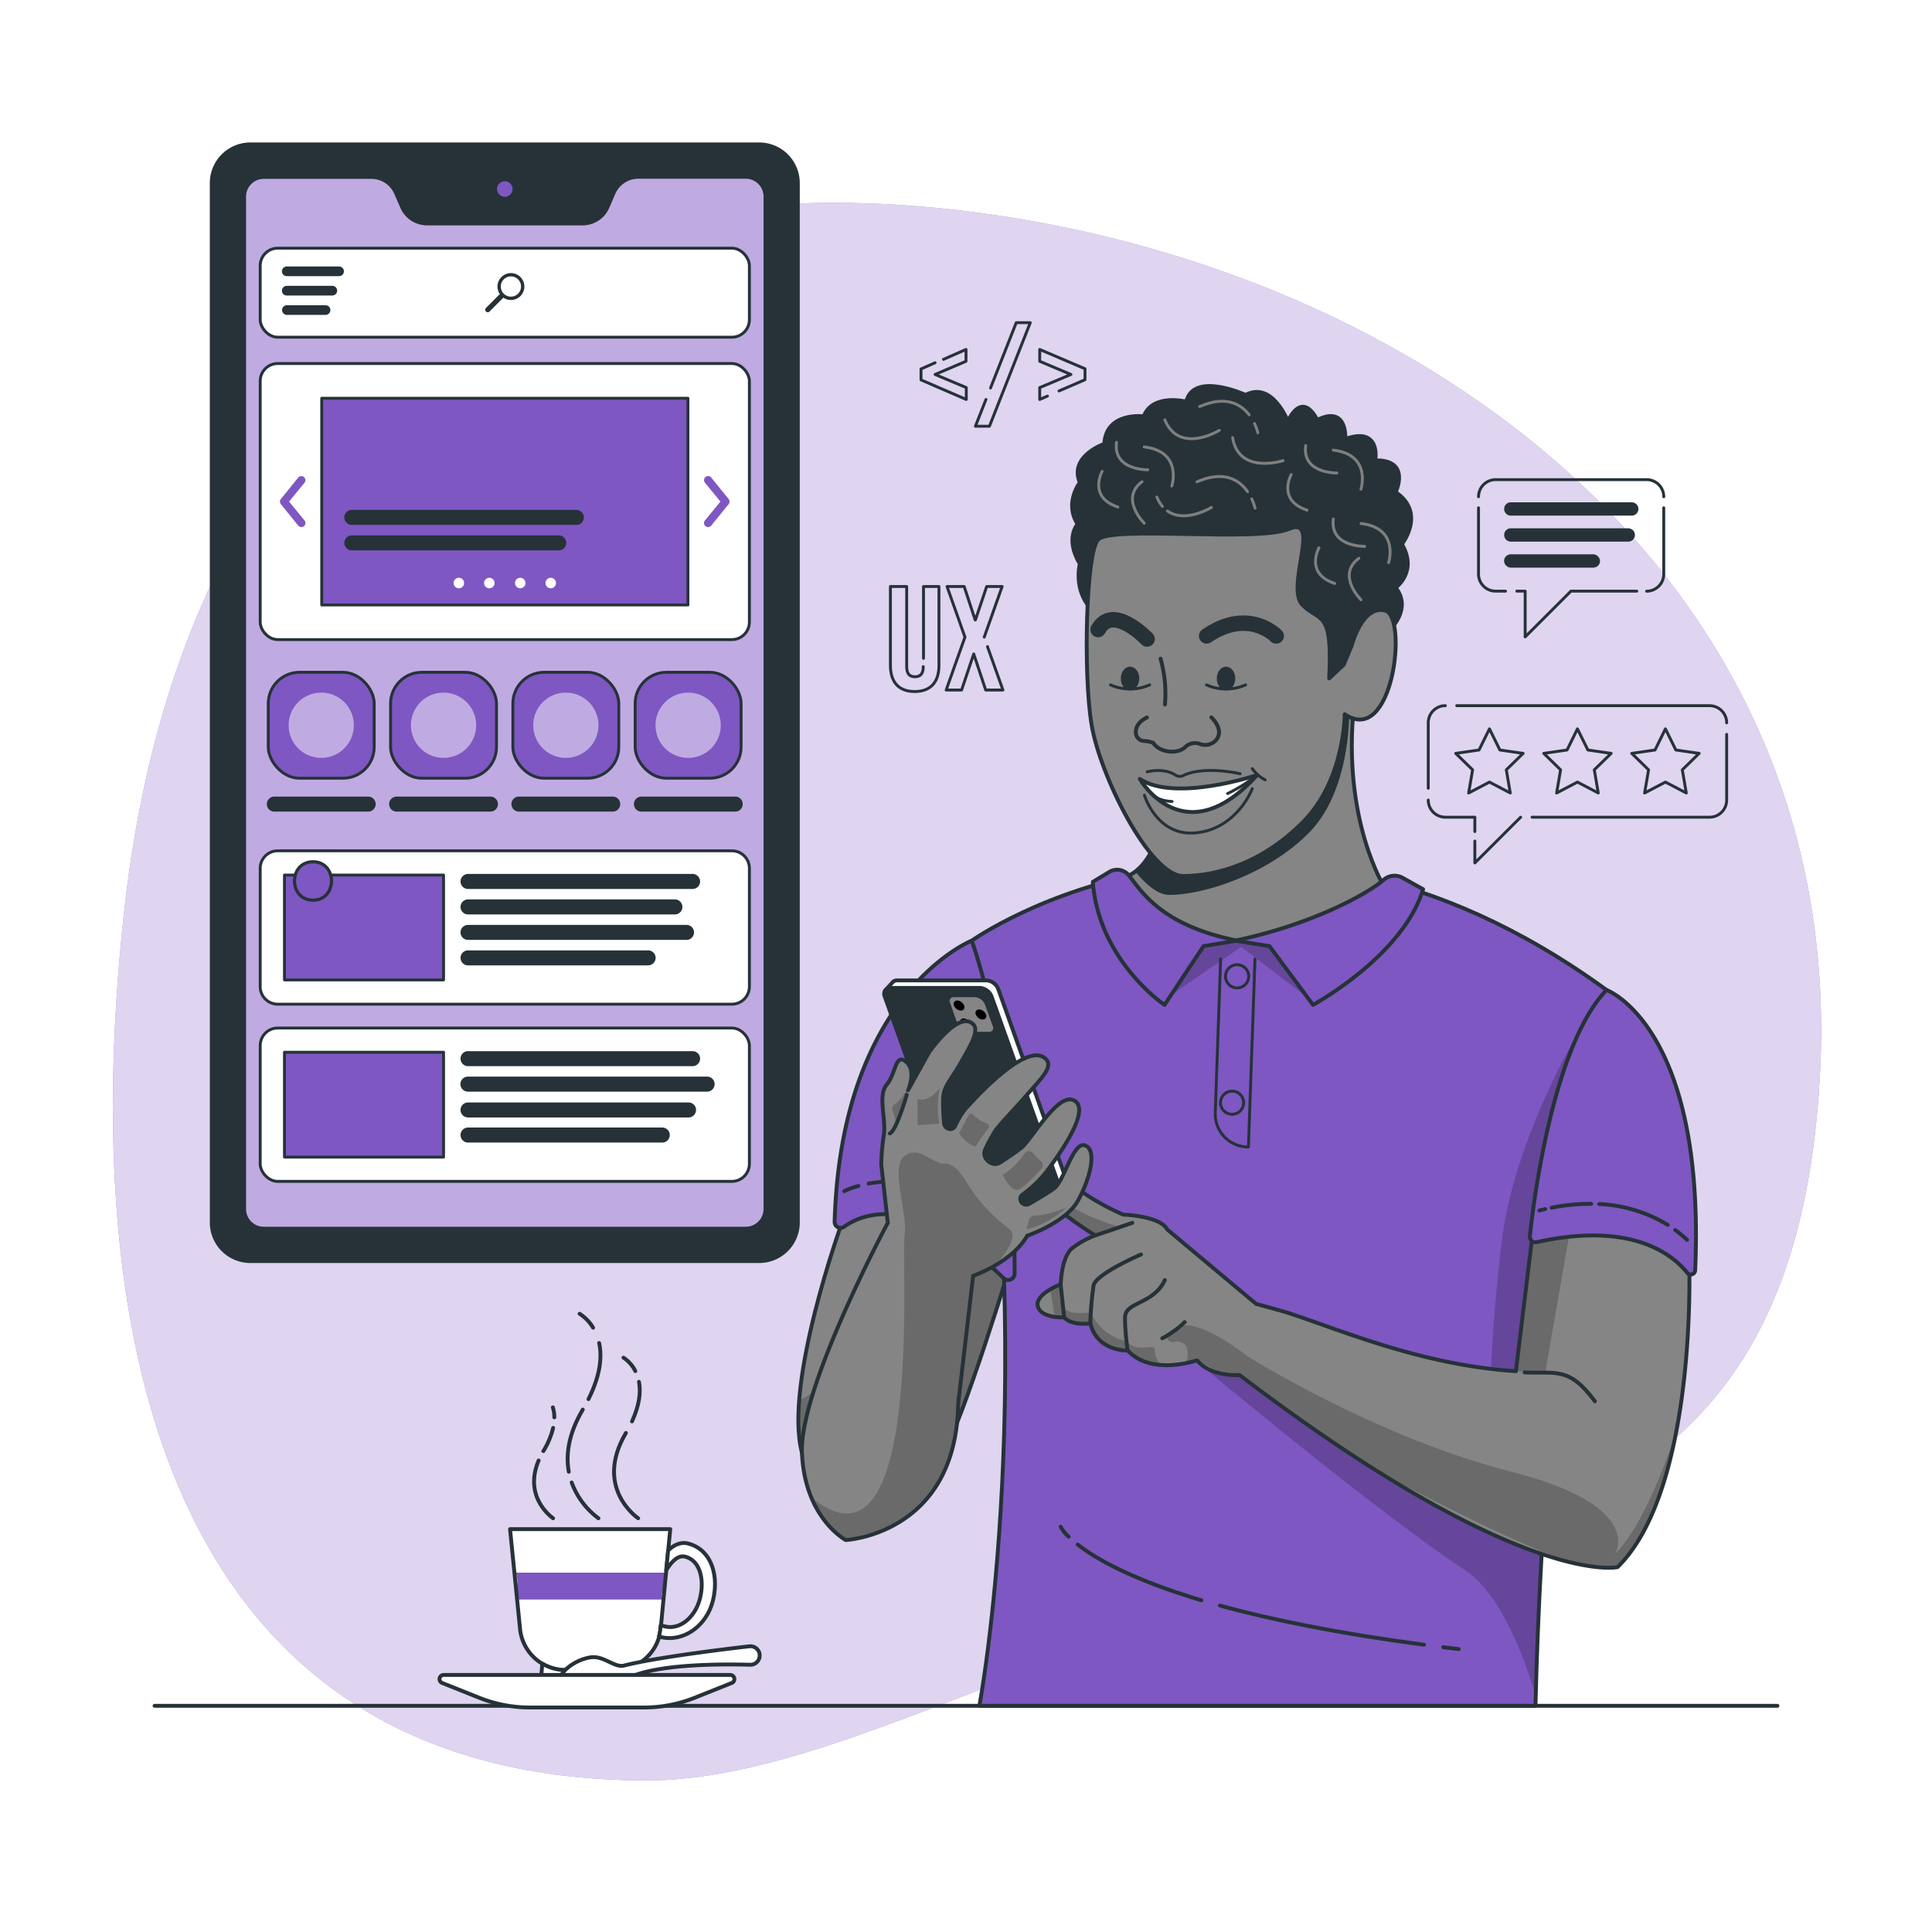 <svg class="animated" id="freepik_stories-mobile-ux" xmlns="http://www.w3.org/2000/svg" xmlns:xlink="http://www.w3.org/1999/xlink" viewBox="0 0 500 500" version="1.1" xmlns:svgjs="http://svgjs.com/svgjs"><style>svg#freepik_stories-mobile-ux:not(.animated) .animable {opacity: 0;}svg#freepik_stories-mobile-ux.animated #freepik--Device--inject-27 {animation: 0.6s 1 forwards cubic-bezier(.36,-0.01,.5,1.38) slideUp;animation-delay: 0s;}svg#freepik_stories-mobile-ux.animated #freepik--Character--inject-27 {animation: 0.5s 1 forwards cubic-bezier(.36,-0.01,.5,1.38) fadeIn;animation-delay: 0s;}svg#freepik_stories-mobile-ux.animated #freepik--Rating--inject-27 {animation: 1.8s 1 forwards cubic-bezier(.36,-0.01,.5,1.38) slideLeft;animation-delay: 0s;}            @keyframes slideUp {                0% {                    opacity: 0;                    transform: translateY(30px);                }                100% {                    opacity: 1;                    transform: inherit;                }            }                    @keyframes fadeIn {                0% {                    opacity: 0;                }                100% {                    opacity: 1;                }            }                    @keyframes slideLeft {                0% {                    opacity: 0;                    transform: translateX(-30px);                }                100% {                    opacity: 1;                    transform: translateX(0);                }            }        </style><g id="freepik--background-simple--inject-27" class="animable" style="transform-origin: 250.267px 256.627px;"><path d="M242.94,53.86C117.63,41.38,45.11,114.74,32,237,19.22,355.63,48.13,460.77,167.44,460.77c37.79,0,82.08-24.44,125-37,92.56-27,172.3-25.3,178.59-146.13C477.87,145.62,361.67,65.68,242.94,53.86ZM81,233c-6.45,0-6.43-10,0-10S87.43,233,81,233Z" style="fill: #7E57C2; transform-origin: 250.267px 256.627px;" id="el1b7bwybymwr" class="animable"></path><g id="el602grtmak9r"><path d="M242.94,53.86C117.63,41.38,45.11,114.74,32,237,19.22,355.63,48.13,460.77,167.44,460.77c37.79,0,82.08-24.44,125-37,92.56-27,172.3-25.3,178.59-146.13C477.87,145.62,361.67,65.68,242.94,53.86ZM81,233c-6.45,0-6.43-10,0-10S87.43,233,81,233Z" style="fill: rgb(255, 255, 255); opacity: 0.75; transform-origin: 250.267px 256.627px;" class="animable" id="elm8r3b3olas"></path></g></g><g id="freepik--Table--inject-27" class="animable" style="transform-origin: 250px 441.46px;"><g id="freepik--freepik--Table--inject-4--inject-27" class="animable" style="transform-origin: 250px 441.46px;"><line x1="40" y1="441.46" x2="460" y2="441.46" style="fill: none; stroke: rgb(38, 50, 56); stroke-linecap: round; stroke-linejoin: round; transform-origin: 250px 441.46px;" id="elp12a0ux7ajo" class="animable"></line></g></g><g id="freepik--Device--inject-27" class="animable" style="transform-origin: 130.64px 181.87px;"><path d="M196.48,37.37H64.8a10,10,0,0,0-10,10v269a10,10,0,0,0,10,10H196.48a10,10,0,0,0,10-10v-269A10,10,0,0,0,196.48,37.37ZM81,233c-6.45,0-6.43-10,0-10S87.43,233,81,233Z" style="fill: rgb(38, 50, 56); stroke: rgb(38, 50, 56); stroke-linecap: round; stroke-linejoin: round; transform-origin: 130.64px 181.87px;" id="elhr36jwjsuju" class="animable"></path><path d="M133.15,48.92a2.51,2.51,0,1,1-2.51-2.51A2.51,2.51,0,0,1,133.15,48.92Z" style="fill: #7E57C2; stroke: rgb(38, 50, 56); stroke-linecap: round; stroke-linejoin: round; transform-origin: 130.64px 48.92px;" id="elip7w4eog18i" class="animable"></path><path d="M158.75,50l-1.55,3.58a7,7,0,0,1-6.45,4.23H110.53a7,7,0,0,1-6.44-4.23L102.53,50a7,7,0,0,0-6.45-4.23H68.27a5.11,5.11,0,0,0-5.11,5.12V312.91A5.11,5.11,0,0,0,68.27,318H193a5.12,5.12,0,0,0,5.12-5.12v-262A5.12,5.12,0,0,0,193,45.74H165.2A7,7,0,0,0,158.75,50Z" style="fill: #7E57C2; transform-origin: 130.64px 181.87px;" id="elfb6h6xovy3" class="animable"></path><g style="clip-path: url(&quot;#freepik--clip-path--inject-27&quot;); transform-origin: 130.64px 181.87px;" id="elrt8iddgwuu" class="animable"><g id="elcd9zh1uz74"><path d="M193,45.74H165.2A7,7,0,0,0,158.75,50l-1.55,3.58a7,7,0,0,1-6.45,4.23H110.53a7,7,0,0,1-6.44-4.23L102.53,50a7,7,0,0,0-6.45-4.23H68.27a5.11,5.11,0,0,0-5.11,5.12V312.91A5.11,5.11,0,0,0,68.27,318H193a5.12,5.12,0,0,0,5.12-5.12v-262A5.12,5.12,0,0,0,193,45.74ZM81,233c-6.45,0-6.43-10,0-10S87.43,233,81,233Z" style="fill: rgb(255, 255, 255); stroke: rgb(38, 50, 56); stroke-linecap: round; stroke-linejoin: round; opacity: 0.5; transform-origin: 130.64px 181.87px;" class="animable" id="elhyp6eca0t0v"></path></g></g><path d="M158.75,50l-1.55,3.58a7,7,0,0,1-6.45,4.23H110.53a7,7,0,0,1-6.44-4.23L102.53,50a7,7,0,0,0-6.45-4.23H68.27a5.11,5.11,0,0,0-5.11,5.12V312.91A5.11,5.11,0,0,0,68.27,318H193a5.12,5.12,0,0,0,5.12-5.12v-262A5.12,5.12,0,0,0,193,45.74H165.2A7,7,0,0,0,158.75,50Z" style="fill: none; stroke: rgb(38, 50, 56); stroke-linecap: round; stroke-linejoin: round; transform-origin: 130.64px 181.87px;" id="elmwpz5nm0i7k" class="animable"></path><rect x="67.34" y="64.23" width="126.6" height="23.04" rx="4.53" style="fill: rgb(255, 255, 255); stroke: rgb(38, 50, 56); stroke-linecap: round; stroke-linejoin: round; stroke-width: 0.75px; transform-origin: 130.64px 75.75px;" id="el98ztaewkfrg" class="animable"></rect><path d="M134.69,76.62a3.48,3.48,0,1,0-5.31-.46.64.64,0,0,0-.22.14l-3.39,3.39a.65.65,0,0,0,0,.93.64.64,0,0,0,.92,0l3.39-3.39a.54.54,0,0,0,.15-.22A3.48,3.48,0,0,0,134.69,76.62ZM130.37,76a2.62,2.62,0,1,1,3.71,0A2.62,2.62,0,0,1,130.37,76Z" style="fill: rgb(38, 50, 56); transform-origin: 130.641px 75.748px;" id="elm5kbbkfacjd" class="animable"></path><path d="M87.75,71.09H74.22a.87.87,0,0,1-.88-.88h0a.87.87,0,0,1,.88-.87H87.75a.88.88,0,0,1,.88.87h0A.88.88,0,0,1,87.75,71.09Z" style="fill: rgb(38, 50, 56); stroke: rgb(38, 50, 56); stroke-linecap: round; stroke-linejoin: round; stroke-width: 0.75px; transform-origin: 80.985px 70.215px;" id="elrfsgpf5owm" class="animable"></path><path d="M86,76.1H74.22a.87.87,0,0,1-.88-.87h0a.87.87,0,0,1,.88-.88H86a.88.88,0,0,1,.88.88h0A.88.88,0,0,1,86,76.1Z" style="fill: rgb(38, 50, 56); stroke: rgb(38, 50, 56); stroke-linecap: round; stroke-linejoin: round; stroke-width: 0.75px; transform-origin: 80.11px 75.225px;" id="elbbtoxudskq4" class="animable"></path><path d="M84.25,81.12h-10a.88.88,0,0,1-.88-.88h0a.87.87,0,0,1,.88-.87h10a.88.88,0,0,1,.88.87h0A.89.89,0,0,1,84.25,81.12Z" style="fill: rgb(38, 50, 56); stroke: rgb(38, 50, 56); stroke-linecap: round; stroke-linejoin: round; stroke-width: 0.75px; transform-origin: 79.25px 80.245px;" id="el8mr5z49mdyk" class="animable"></path><rect x="67.34" y="94.08" width="126.6" height="71.45" rx="4.53" style="fill: rgb(255, 255, 255); stroke: rgb(38, 50, 56); stroke-linecap: round; stroke-linejoin: round; stroke-width: 0.75px; transform-origin: 130.64px 129.805px;" id="elhfjpx6hj5gu" class="animable"></rect><rect x="83.26" y="103.07" width="94.77" height="53.49" style="fill: #7E57C2; stroke: rgb(38, 50, 56); stroke-linecap: round; stroke-linejoin: round; stroke-width: 0.75px; transform-origin: 130.645px 129.815px;" id="el7j7fpxe64ux" class="animable"></rect><path d="M149.16,135.47H91.06a1.57,1.57,0,0,1-1.57-1.56h0a1.57,1.57,0,0,1,1.57-1.57h58.1a1.57,1.57,0,0,1,1.57,1.57h0A1.56,1.56,0,0,1,149.16,135.47Z" style="fill: rgb(38, 50, 56); stroke: rgb(38, 50, 56); stroke-linecap: round; stroke-linejoin: round; stroke-width: 0.75px; transform-origin: 120.11px 133.905px;" id="el06zqhe3mgaq7" class="animable"></path><path d="M144.59,142.07H91.06a1.58,1.58,0,0,1-1.57-1.57h0a1.57,1.57,0,0,1,1.57-1.57h53.53a1.57,1.57,0,0,1,1.57,1.57h0A1.58,1.58,0,0,1,144.59,142.07Z" style="fill: rgb(38, 50, 56); stroke: rgb(38, 50, 56); stroke-linecap: round; stroke-linejoin: round; stroke-width: 0.75px; transform-origin: 117.825px 140.5px;" id="elhxqud3e9wuf" class="animable"></path><path d="M120.11,150.89a1.36,1.36,0,1,1-1.36-1.36A1.36,1.36,0,0,1,120.11,150.89Z" style="fill: rgb(255, 255, 255); transform-origin: 118.75px 150.89px;" id="el4rcxjzbi7ci" class="animable"></path><path d="M128,150.89a1.36,1.36,0,1,1-1.36-1.36A1.36,1.36,0,0,1,128,150.89Z" style="fill: rgb(255, 255, 255); transform-origin: 126.64px 150.89px;" id="elhsdja4190to" class="animable"></path><path d="M136,150.89a1.36,1.36,0,1,1-1.36-1.36A1.36,1.36,0,0,1,136,150.89Z" style="fill: rgb(255, 255, 255); transform-origin: 134.64px 150.89px;" id="elawa5fa1nsh" class="animable"></path><path d="M143.89,150.89a1.36,1.36,0,1,1-1.36-1.36A1.36,1.36,0,0,1,143.89,150.89Z" style="fill: rgb(255, 255, 255); transform-origin: 142.53px 150.89px;" id="el3w0j3fhjrj8" class="animable"></path><path d="M183.26,136.4a1,1,0,0,1-.66-.23,1,1,0,0,1-.16-1.47l4-4.89-4-4.89a1,1,0,0,1,1.63-1.32l4.5,5.55a1.05,1.05,0,0,1,0,1.32l-4.5,5.55A1.06,1.06,0,0,1,183.26,136.4Z" style="fill: #7E57C2; transform-origin: 185.496px 129.807px;" id="elk2ovch4ud4" class="animable"></path><path d="M78,136.4a1.06,1.06,0,0,1-.82-.38l-4.5-5.55a1.05,1.05,0,0,1,0-1.32l4.5-5.55a1,1,0,0,1,1.63,1.32l-4,4.89,4,4.89a1,1,0,0,1-.16,1.47A1,1,0,0,1,78,136.4Z" style="fill: #7E57C2; transform-origin: 75.754px 129.806px;" id="el52flemmey1g" class="animable"></path><rect x="69.43" y="173.99" width="27.41" height="27.41" rx="8.07" style="fill: #7E57C2; stroke: rgb(38, 50, 56); stroke-linecap: round; stroke-linejoin: round; stroke-width: 0.75px; transform-origin: 83.135px 187.695px;" id="elzrtwq3lt9b" class="animable"></rect><g id="elf7eeaiz384"><path d="M83.14,196.14h0a8.44,8.44,0,0,1-8.44-8.44h0a8.44,8.44,0,0,1,8.44-8.45h0a8.44,8.44,0,0,1,8.44,8.45h0A8.44,8.44,0,0,1,83.14,196.14Z" style="fill: rgb(255, 255, 255); opacity: 0.5; transform-origin: 83.14px 187.695px;" class="animable" id="el5rm3mqvbhbx"></path></g><path d="M95.28,209.67H71a1.57,1.57,0,0,1-1.57-1.57h0A1.57,1.57,0,0,1,71,206.53H95.28a1.57,1.57,0,0,1,1.57,1.57h0A1.57,1.57,0,0,1,95.28,209.67Z" style="fill: rgb(38, 50, 56); stroke: rgb(38, 50, 56); stroke-linecap: round; stroke-linejoin: round; stroke-width: 0.75px; transform-origin: 83.14px 208.1px;" id="ellhf5jfa10n" class="animable"></path><path d="M189.41,220.19H71.87a4.53,4.53,0,0,0-4.53,4.54v30.62a4.53,4.53,0,0,0,4.53,4.53H189.41a4.53,4.53,0,0,0,4.53-4.53V224.73A4.53,4.53,0,0,0,189.41,220.19ZM81,233c-6.45,0-6.43-10,0-10S87.43,233,81,233Z" style="fill: rgb(255, 255, 255); stroke: rgb(38, 50, 56); stroke-linecap: round; stroke-linejoin: round; stroke-width: 0.75px; transform-origin: 130.64px 240.035px;" id="el8fh1k2ivsep" class="animable"></path><path d="M85.62,226.47c.8,2.89-.74,6.53-4.62,6.53s-5.42-3.64-4.62-6.53H73.62V253.6h41.17V226.47Z" style="fill: #7E57C2; stroke: rgb(38, 50, 56); stroke-linecap: round; stroke-linejoin: round; stroke-width: 0.75px; transform-origin: 94.205px 240.035px;" id="el9jl60adjx56" class="animable"></path><path d="M179.24,229.69H121.13a1.57,1.57,0,0,1-1.57-1.57h0a1.58,1.58,0,0,1,1.57-1.57h58.11a1.58,1.58,0,0,1,1.57,1.57h0A1.57,1.57,0,0,1,179.24,229.69Z" style="fill: rgb(38, 50, 56); stroke: rgb(38, 50, 56); stroke-linecap: round; stroke-linejoin: round; stroke-width: 0.75px; transform-origin: 150.185px 228.12px;" id="elku5m3ws7nz" class="animable"></path><path d="M174.66,236.28H121.13a1.57,1.57,0,0,1-1.57-1.57h0a1.58,1.58,0,0,1,1.57-1.57h53.53a1.57,1.57,0,0,1,1.57,1.57h0A1.57,1.57,0,0,1,174.66,236.28Z" style="fill: rgb(38, 50, 56); stroke: rgb(38, 50, 56); stroke-linecap: round; stroke-linejoin: round; stroke-width: 0.75px; transform-origin: 147.895px 234.71px;" id="elb3q4t65akd" class="animable"></path><path d="M177.67,242.87H121.13a1.57,1.57,0,0,1-1.57-1.57h0a1.57,1.57,0,0,1,1.57-1.56h56.54a1.57,1.57,0,0,1,1.57,1.56h0A1.57,1.57,0,0,1,177.67,242.87Z" style="fill: rgb(38, 50, 56); stroke: rgb(38, 50, 56); stroke-linecap: round; stroke-linejoin: round; stroke-width: 0.75px; transform-origin: 149.4px 241.305px;" id="elr2mugzbqyun" class="animable"></path><path d="M167.73,249.46h-46.6a1.57,1.57,0,0,1-1.57-1.57h0a1.57,1.57,0,0,1,1.57-1.56h46.6a1.57,1.57,0,0,1,1.57,1.56h0A1.57,1.57,0,0,1,167.73,249.46Z" style="fill: rgb(38, 50, 56); stroke: rgb(38, 50, 56); stroke-linecap: round; stroke-linejoin: round; stroke-width: 0.75px; transform-origin: 144.43px 247.895px;" id="elbc8vpwygznt" class="animable"></path><rect x="67.34" y="266.05" width="126.6" height="39.69" rx="4.53" style="fill: rgb(255, 255, 255); stroke: rgb(38, 50, 56); stroke-linecap: round; stroke-linejoin: round; stroke-width: 0.75px; transform-origin: 130.64px 285.895px;" id="el7ozdsxtted" class="animable"></rect><rect x="73.62" y="272.32" width="41.17" height="27.13" style="fill: #7E57C2; stroke: rgb(38, 50, 56); stroke-linecap: round; stroke-linejoin: round; stroke-width: 0.75px; transform-origin: 94.205px 285.885px;" id="elp3nr9rswoy" class="animable"></rect><path d="M179.24,275.55H121.13a1.58,1.58,0,0,1-1.57-1.57h0a1.57,1.57,0,0,1,1.57-1.57h58.11a1.57,1.57,0,0,1,1.57,1.57h0A1.58,1.58,0,0,1,179.24,275.55Z" style="fill: rgb(38, 50, 56); stroke: rgb(38, 50, 56); stroke-linecap: round; stroke-linejoin: round; stroke-width: 0.75px; transform-origin: 150.185px 273.98px;" id="el6cg1ggvw8i3" class="animable"></path><path d="M183,282.14h-61.9a1.58,1.58,0,0,1-1.57-1.57h0a1.57,1.57,0,0,1,1.57-1.57H183a1.57,1.57,0,0,1,1.57,1.57h0A1.57,1.57,0,0,1,183,282.14Z" style="fill: rgb(38, 50, 56); stroke: rgb(38, 50, 56); stroke-linecap: round; stroke-linejoin: round; stroke-width: 0.75px; transform-origin: 152.05px 280.57px;" id="elurkumtw8kvm" class="animable"></path><path d="M171.39,295.32H121.13a1.58,1.58,0,0,1-1.57-1.57h0a1.57,1.57,0,0,1,1.57-1.57h50.26a1.57,1.57,0,0,1,1.57,1.57h0A1.57,1.57,0,0,1,171.39,295.32Z" style="fill: rgb(38, 50, 56); stroke: rgb(38, 50, 56); stroke-linecap: round; stroke-linejoin: round; stroke-width: 0.75px; transform-origin: 146.26px 293.75px;" id="el3612gfm0xr" class="animable"></path><path d="M178.19,288.82H121.13a1.57,1.57,0,0,1-1.57-1.57h0a1.57,1.57,0,0,1,1.57-1.56h57.06a1.56,1.56,0,0,1,1.57,1.56h0A1.57,1.57,0,0,1,178.19,288.82Z" style="fill: rgb(38, 50, 56); stroke: rgb(38, 50, 56); stroke-linecap: round; stroke-linejoin: round; stroke-width: 0.75px; transform-origin: 149.66px 287.255px;" id="el78at35hzro" class="animable"></path><rect x="132.73" y="173.99" width="27.41" height="27.41" rx="8.07" style="fill: #7E57C2; stroke: rgb(38, 50, 56); stroke-linecap: round; stroke-linejoin: round; stroke-width: 0.75px; transform-origin: 146.435px 187.695px;" id="elh2k870inu8g" class="animable"></rect><g id="eleb93zwmh3t6"><path d="M146.44,196.14h0A8.44,8.44,0,0,1,138,187.7h0a8.44,8.44,0,0,1,8.44-8.45h0a8.44,8.44,0,0,1,8.44,8.45h0A8.44,8.44,0,0,1,146.44,196.14Z" style="fill: rgb(255, 255, 255); opacity: 0.5; transform-origin: 146.44px 187.695px;" class="animable" id="elwfpe073zaun"></path></g><path d="M158.58,209.67H134.3a1.57,1.57,0,0,1-1.57-1.57h0a1.57,1.57,0,0,1,1.57-1.57h24.28a1.56,1.56,0,0,1,1.56,1.57h0A1.56,1.56,0,0,1,158.58,209.67Z" style="fill: rgb(38, 50, 56); stroke: rgb(38, 50, 56); stroke-linecap: round; stroke-linejoin: round; stroke-width: 0.75px; transform-origin: 146.435px 208.1px;" id="elwz0wi1g64o" class="animable"></path><rect x="164.38" y="173.99" width="27.41" height="27.41" rx="8.07" style="fill: #7E57C2; stroke: rgb(38, 50, 56); stroke-linecap: round; stroke-linejoin: round; stroke-width: 0.75px; transform-origin: 178.085px 187.695px;" id="el5tj9tb4an2o" class="animable"></rect><g id="elofj6boauyyl"><path d="M178.09,196.14h0a8.44,8.44,0,0,1-8.44-8.44h0a8.44,8.44,0,0,1,8.44-8.45h0a8.44,8.44,0,0,1,8.44,8.45h0A8.44,8.44,0,0,1,178.09,196.14Z" style="fill: rgb(255, 255, 255); opacity: 0.5; transform-origin: 178.09px 187.695px;" class="animable" id="elutgjy0pwrq"></path></g><path d="M190.23,209.67H166a1.57,1.57,0,0,1-1.57-1.57h0a1.57,1.57,0,0,1,1.57-1.57h24.28a1.56,1.56,0,0,1,1.56,1.57h0A1.56,1.56,0,0,1,190.23,209.67Z" style="fill: rgb(38, 50, 56); stroke: rgb(38, 50, 56); stroke-linecap: round; stroke-linejoin: round; stroke-width: 0.75px; transform-origin: 178.135px 208.1px;" id="elh4ic60fxeh4" class="animable"></path><rect x="101.08" y="173.99" width="27.41" height="27.41" rx="8.07" style="fill: #7E57C2; stroke: rgb(38, 50, 56); stroke-linecap: round; stroke-linejoin: round; stroke-width: 0.75px; transform-origin: 114.785px 187.695px;" id="elhgpibz5gwrl" class="animable"></rect><path d="M126.93,209.67H102.65a1.57,1.57,0,0,1-1.57-1.57h0a1.57,1.57,0,0,1,1.57-1.57h24.28a1.56,1.56,0,0,1,1.56,1.57h0A1.56,1.56,0,0,1,126.93,209.67Z" style="fill: rgb(38, 50, 56); stroke: rgb(38, 50, 56); stroke-linecap: round; stroke-linejoin: round; stroke-width: 0.75px; transform-origin: 114.785px 208.1px;" id="el96rdxp27u6o" class="animable"></path><g id="elntav239q8q8"><path d="M114.79,196.14h0a8.44,8.44,0,0,1-8.44-8.44h0a8.44,8.44,0,0,1,8.44-8.45h0a8.44,8.44,0,0,1,8.44,8.45h0A8.44,8.44,0,0,1,114.79,196.14Z" style="fill: rgb(255, 255, 255); opacity: 0.5; transform-origin: 114.79px 187.695px;" class="animable" id="el8jiz4e55eab"></path></g></g><g id="freepik--Coffee--inject-27" class="animable" style="transform-origin: 155.177px 390.95px;"><path d="M159.18,432.2H146.35a11.82,11.82,0,0,1-11.78-10.83L132,395.74h41.46L171,421.37A11.83,11.83,0,0,1,159.18,432.2Z" style="fill: rgb(255, 255, 255); transform-origin: 152.73px 413.97px;" id="el44r78cm3nqg" class="animable"></path><g style="clip-path: url(&quot;#freepik--clip-path-2--inject-27&quot;); transform-origin: 153.06px 410.48px;" id="el8opot5vvpq2" class="animable"><path d="M172,410.53l.14-.19c.06-.14.2-.44.24-.57s.07-.36.1-.54,0-.08,0-.12c.08-.7.14-1.41.24-2.11H133.4a5.53,5.53,0,0,1,.36,3.57v.05h0c0,.33,0,.65,0,1,0,.12,0,.24,0,.36V412c.12.37.12.4,0,.12v.05a6.11,6.11,0,0,1,.38,1.79h37.33A4.22,4.22,0,0,1,172,410.53Z" style="fill: #7E57C2; transform-origin: 153.06px 410.48px;" id="elaywh4jdl6mu" class="animable"></path></g><path d="M159.18,432.2H146.35a11.82,11.82,0,0,1-11.78-10.83L132,395.74h41.46L171,421.37A11.83,11.83,0,0,1,159.18,432.2Z" style="fill: none; stroke: rgb(38, 50, 56); stroke-linecap: round; stroke-linejoin: round; transform-origin: 152.73px 413.97px;" id="elqgexxn7jhyb" class="animable"></path><path d="M159.18,432.2H146.35a11.67,11.67,0,0,1-6-1.65l-.35,4.09h25.53l-.35-4.09A11.67,11.67,0,0,1,159.18,432.2Z" style="fill: rgb(255, 255, 255); stroke: rgb(38, 50, 56); stroke-linecap: round; stroke-linejoin: round; transform-origin: 152.765px 432.595px;" id="eli2w7x60t29" class="animable"></path><path d="M178,399.45c-1.81-.43-3.52.33-5.08,1.79l-.51,5.17c1.42-2.35,3.11-4,4.87-3.55,3.77.9,5.1,5.7,3.9,10.69s-5.22,8.28-9,7.38l-1.2-.28-.07.72a12.9,12.9,0,0,1-.39,2.18l.48.11c5.86,1.41,11.92-2.86,13.53-9.55S183.89,400.87,178,399.45Z" style="fill: rgb(255, 255, 255); stroke: rgb(38, 50, 56); stroke-linecap: round; stroke-linejoin: round; transform-origin: 177.778px 411.63px;" id="el0hrmmc8ytw38" class="animable"></path><path d="M152.84,428.92c-4.17.63-8.78,4.06-8.28,7.35s5.93,5.2,10.1,4.57c3.36-.52,4-3.35,5.82-5.12,5.35-5.19,26-5.1,33.65-4.88a2.41,2.41,0,0,0,2.45-2.78h0a2.41,2.41,0,0,0-2.66-2c-6.36.73-24.15,2.88-32.48,5C159,431.63,156.21,428.41,152.84,428.92Z" style="fill: rgb(255, 255, 255); stroke: rgb(38, 50, 56); stroke-linecap: round; stroke-linejoin: round; transform-origin: 170.566px 433.501px;" id="eluywep23ydio" class="animable"></path><path d="M166.67,441.9H137.12A35.36,35.36,0,0,1,124,439.37l-9.59-3.83a1.07,1.07,0,0,1,.4-2.06H189a1.07,1.07,0,0,1,.4,2.06l-9.59,3.83A35.32,35.32,0,0,1,166.67,441.9Z" style="fill: rgb(255, 255, 255); stroke: rgb(38, 50, 56); stroke-linecap: round; stroke-linejoin: round; transform-origin: 151.905px 437.69px;" id="el0tw50xhxbla" class="animable"></path><path d="M153.49,343.6A11,11,0,0,0,150,340" style="fill: none; stroke: rgb(38, 50, 56); stroke-linecap: round; stroke-linejoin: round; transform-origin: 151.745px 341.8px;" id="ell9a6hwh0xq" class="animable"></path><path d="M152.3,362.09c3.16-6.31,3.51-11.07,2.76-14.52" style="fill: none; stroke: rgb(38, 50, 56); stroke-linecap: round; stroke-linejoin: round; transform-origin: 153.847px 354.83px;" id="eloyo8n6hv61" class="animable"></path><path d="M147.2,380.89c-.78-4.28-.17-9.67,3.62-16.09" style="fill: none; stroke: rgb(38, 50, 56); stroke-linecap: round; stroke-linejoin: round; transform-origin: 148.862px 372.845px;" id="elhgifs94wy1b" class="animable"></path><path d="M154.87,392.92a20.1,20.1,0,0,1-6.92-9.25" style="fill: none; stroke: rgb(38, 50, 56); stroke-linecap: round; stroke-linejoin: round; transform-origin: 151.41px 388.295px;" id="el5dkqc7wqdq6" class="animable"></path><path d="M164.42,354.83a8.85,8.85,0,0,0-3.07-3.47" style="fill: none; stroke: rgb(38, 50, 56); stroke-linecap: round; stroke-linejoin: round; transform-origin: 162.885px 353.095px;" id="elda1jrt8xajg" class="animable"></path><path d="M163.56,367.86c2-4.36,2.29-7.72,1.81-10.24" style="fill: none; stroke: rgb(38, 50, 56); stroke-linecap: round; stroke-linejoin: round; transform-origin: 164.566px 362.74px;" id="elfz3w9cjckv" class="animable"></path><path d="M165.16,392.92s-11.61-7.75-3.18-22.07" style="fill: none; stroke: rgb(38, 50, 56); stroke-linecap: round; stroke-linejoin: round; transform-origin: 162.036px 381.885px;" id="elry7nsigh2pm" class="animable"></path><path d="M143.46,366.81a8.78,8.78,0,0,0-.38-2.59" style="fill: none; stroke: rgb(38, 50, 56); stroke-linecap: round; stroke-linejoin: round; transform-origin: 143.27px 365.515px;" id="elwm5lyk4tdra" class="animable"></path><path d="M140.63,375.54a20.94,20.94,0,0,0,2.52-6" style="fill: none; stroke: rgb(38, 50, 56); stroke-linecap: round; stroke-linejoin: round; transform-origin: 141.89px 372.54px;" id="elq885bnzn3nn" class="animable"></path><path d="M143.14,392.92s-7.84-5.23-3.74-14.95" style="fill: none; stroke: rgb(38, 50, 56); stroke-linecap: round; stroke-linejoin: round; transform-origin: 140.677px 385.445px;" id="eln1gdmxeiusn" class="animable"></path></g><g id="freepik--Character--inject-27" class="animable animator-active" style="transform-origin: 322.732px 270.684px;"><path d="M217.88,316.47S202.75,358.15,207.55,376s29.85,12.35,36,1.42,18.07-50.58,18.07-50.58l-12.35-23.75-27.35,6.17L219.3,313Z" style="fill: rgb(133, 133, 133); transform-origin: 234.115px 345.323px;" id="elkhojeaooo6n" class="animable"></path><g style="clip-path: url(&quot;#freepik--clip-path-3--inject-27&quot;); transform-origin: 233.411px 344.495px;" id="el8jt3cczsnw8" class="animable"><g id="elma4hj0ldpq"><path d="M246.52,375.39a5.38,5.38,0,0,1,.9-2.81,3.09,3.09,0,0,1-.32-3c1.69-6,5.27-13.13,7.17-19.12,2-6.23,5.85-13.28,6-19.89.2-10.51-10.28-15.06-19.37-17-4.85,9.79-23,45.14-34.35,48.86.17,3,.84,5.93.57,8.92,0,.11,0,.21,0,.32a6.65,6.65,0,0,1,.63,2,6.83,6.83,0,0,1,0,1.75Z" style="opacity: 0.2; transform-origin: 233.411px 344.495px;" class="animable" id="elcmc8vc5wmn"></path></g></g><path d="M217.88,316.47S202.75,358.15,207.55,376s29.85,12.35,36,1.42,18.07-50.58,18.07-50.58l-12.35-23.75-27.35,6.17L219.3,313Z" style="fill: none; stroke: rgb(38, 50, 56); stroke-linecap: round; stroke-linejoin: round; transform-origin: 234.115px 345.323px;" id="elalmf0etisse" class="animable"></path><path d="M359.73,162.89s5.8-5.27,1.47-10.81c0,0,5.79-4.12,1.61-11.25,0,0,6.36-8.07-1.61-13.45,0,0,4.07-8.4-5.27-8.24,0,0,1.58-8.86-7.76-5.54,0,0,.63-8.87-7.28-4.91,0,0-3.49-7.91-7.6.32,0,0-4-10.45-10.93-6.81,0,0-13.46-6.17-15.36,1.74,0,0-8.71-2.21-11,3.8,0,0-9.74-1.26-10.21,7.13,0,0-9.19,3.16-6.34,10,0,0-4.1,5.39-.55,10.77,0,0-3.41,3.64.55,10.29,0,0-1.74,6.81,3,11.72l57.79,9.5,2.69,13.14,11.21-4.43Z" style="fill: rgb(38, 50, 56); stroke: rgb(38, 50, 56); stroke-linecap: round; stroke-linejoin: round; transform-origin: 321.334px 140.099px;" id="elknimh5k3uk" class="animable"></path><path d="M323.28,107.35c-2.11-2.73-6-5.11-12.79-2.14" style="fill: none; stroke: rgb(127, 127, 127); stroke-linecap: round; stroke-linejoin: round; stroke-width: 0.75px; transform-origin: 316.885px 105.594px;" id="elkm9dubi37s" class="animable"></path><path d="M325.53,112a12.51,12.51,0,0,0-.87-2.39" style="fill: none; stroke: rgb(127, 127, 127); stroke-linecap: round; stroke-linejoin: round; stroke-width: 0.75px; transform-origin: 325.095px 110.805px;" id="elwpzc2k2ndf" class="animable"></path><path d="M315.55,111.38s-10.29,6.34-14.09-2.69" style="fill: none; stroke: rgb(127, 127, 127); stroke-linecap: round; stroke-linejoin: round; stroke-width: 0.75px; transform-origin: 308.505px 111.116px;" id="elps8psqpswy" class="animable"></path><path d="M332.06,119.21s-11.5,3.72-13.06-5.95" style="fill: none; stroke: rgb(127, 127, 127); stroke-linecap: round; stroke-linejoin: round; stroke-width: 0.75px; transform-origin: 325.53px 116.587px;" id="elzgynat3jyyf" class="animable"></path><path d="M322.86,127.24c-2-2.89-5.94-5.67-13.09-2.55" style="fill: none; stroke: rgb(127, 127, 127); stroke-linecap: round; stroke-linejoin: round; stroke-width: 0.75px; transform-origin: 316.315px 125.278px;" id="eloivaw735jg" class="animable"></path><path d="M324.81,131.5a12.63,12.63,0,0,0-.86-2.38" style="fill: none; stroke: rgb(127, 127, 127); stroke-linecap: round; stroke-linejoin: round; stroke-width: 0.75px; transform-origin: 324.38px 130.31px;" id="elbgt9tnh333u" class="animable"></path><path d="M300.85,131.07a9.83,9.83,0,0,1-1.45-2.43" style="fill: none; stroke: rgb(127, 127, 127); stroke-linecap: round; stroke-linejoin: round; stroke-width: 0.75px; transform-origin: 300.125px 129.855px;" id="el4ikttjkz6nv" class="animable"></path><path d="M313.5,131.33s-6.8,4.18-11.38.91" style="fill: none; stroke: rgb(127, 127, 127); stroke-linecap: round; stroke-linejoin: round; stroke-width: 0.75px; transform-origin: 307.81px 132.41px;" id="elpsd0yuyg7pj" class="animable"></path><path d="M359.37,145.6s2.89-8.91-7.14-10.12" style="fill: none; stroke: rgb(127, 127, 127); stroke-linecap: round; stroke-linejoin: round; stroke-width: 0.75px; transform-origin: 355.993px 140.54px;" id="el757r3wjs6br" class="animable"></path><path d="M341.34,141.78s-3.73,6.65,4.08,9.22" style="fill: none; stroke: rgb(127, 127, 127); stroke-linecap: round; stroke-linejoin: round; stroke-width: 0.75px; transform-origin: 342.935px 146.39px;" id="elal837ic6c8f" class="animable"></path><path d="M353.16,141.4s-9.06.18-8.09-7.1" style="fill: none; stroke: rgb(127, 127, 127); stroke-linecap: round; stroke-linejoin: round; stroke-width: 0.75px; transform-origin: 349.079px 137.85px;" id="elsry17n4le2n" class="animable"></path><path d="M352.23,155.23s-6.45-6.37-.56-10.75" style="fill: none; stroke: rgb(127, 127, 127); stroke-linecap: round; stroke-linejoin: round; stroke-width: 0.75px; transform-origin: 350.71px 149.855px;" id="elf7tryiigdh9" class="animable"></path><path d="M303.26,125.78s2.89-8.91-7.14-10.12" style="fill: none; stroke: rgb(127, 127, 127); stroke-linecap: round; stroke-linejoin: round; stroke-width: 0.75px; transform-origin: 299.883px 120.72px;" id="elshg0lrv3zih" class="animable"></path><path d="M285.23,122s-3.73,6.65,4.08,9.22" style="fill: none; stroke: rgb(127, 127, 127); stroke-linecap: round; stroke-linejoin: round; stroke-width: 0.75px; transform-origin: 286.825px 126.61px;" id="eluyi2e7nio1c" class="animable"></path><path d="M297.05,121.58s-9.06.18-8.09-7.1" style="fill: none; stroke: rgb(127, 127, 127); stroke-linecap: round; stroke-linejoin: round; stroke-width: 0.75px; transform-origin: 292.969px 118.03px;" id="elvraaytmvg7h" class="animable"></path><path d="M296.12,135.41s-6.45-6.36-.56-10.74" style="fill: none; stroke: rgb(127, 127, 127); stroke-linecap: round; stroke-linejoin: round; stroke-width: 0.75px; transform-origin: 294.6px 130.04px;" id="elus36ayn3rkc" class="animable"></path><path d="M352.2,126.62s2.9-8.91-7.14-10.13" style="fill: none; stroke: rgb(127, 127, 127); stroke-linecap: round; stroke-linejoin: round; stroke-width: 0.75px; transform-origin: 348.824px 121.555px;" id="el74ynm85weav" class="animable"></path><path d="M334.17,122.8s-3.73,6.65,4.08,9.22" style="fill: none; stroke: rgb(127, 127, 127); stroke-linecap: round; stroke-linejoin: round; stroke-width: 0.75px; transform-origin: 335.765px 127.41px;" id="elvcwzt8lwkuq" class="animable"></path><path d="M346,122.41s-9.06.19-8.09-7.09" style="fill: none; stroke: rgb(127, 127, 127); stroke-linecap: round; stroke-linejoin: round; stroke-width: 0.75px; transform-origin: 341.919px 118.865px;" id="el67vg6xdhnq8" class="animable"></path><path d="M415.78,256.21s-16,84-18.4,185.25H253.46s16.32-85.93-2-198C251.49,243.43,325.69,190.62,415.78,256.21Z" style="fill: #7E57C2; transform-origin: 333.62px 332.397px;" id="el5j7nd0eaxoe" class="animable"></path><g style="clip-path: url(&quot;#freepik--clip-path-4--inject-27&quot;); transform-origin: 356.67px 335.79px;" id="elwrnviv7luhd" class="animable"><g id="elszzyn5m3kes"><path d="M410.09,264.33s-18.36,29.61-21.53,57.72a463.56,463.56,0,0,0-3.16,46.78l-81.7-21.49s49.39,41.73,75.68,59.18c11.52,7.64,18.06,32.55,18.06,32.55l1.71-36L397,326.67l18.82-52.84Z" style="opacity: 0.2; transform-origin: 359.76px 351.7px;" class="animable" id="elh8g1jproznk"></path></g><g id="elsd8aciehvxr"><polygon points="338.45 258.22 321.22 245.02 303.03 257.57 297.52 239.32 314.9 232.51 337.58 235.2 345.18 245.37 338.45 258.22" style="opacity: 0.2; transform-origin: 321.35px 245.365px;" class="animable" id="elefo0v7goeg"></polygon></g></g><path d="M415.78,256.21s-16,84-18.4,185.25H253.46s16.32-85.93-2-198C251.49,243.43,325.69,190.62,415.78,256.21Z" style="fill: none; stroke: rgb(38, 50, 56); stroke-linecap: round; stroke-linejoin: round; transform-origin: 333.62px 332.397px;" id="elwa8g8xmj9w" class="animable"></path><path d="M437.16,326.4s2.22,58.8-18.54,79.17c0,0-24.93,5.7-97.84-49.72,0,0-7.24.63-11-3.8,0,0-11.75,4.12-17.91-2.53,0,0-7.9.31-9.67-7,0,0-5,.63-6.76-1.58,0,0-6,.31-6.85-2.85s5.93-5.72,5.93-5.72.13-7.27,3.14-9.48a24,24,0,0,1,5.79-3.17s-19.92-12-17.49-18.68,5.77,5.06,24.72,13.3c0,0,9.52.31,11.35,3.8l23.05,19.31s6.74,1.8,8.95,2.54c14.33,4.78,34.42,13.3,58.28,14.88l4.63-38S425.87,309.93,437.16,326.4Z" style="fill: rgb(133, 133, 133); transform-origin: 351.492px 352.401px;" id="elwcqwi2u2s79" class="animable"></path><g style="clip-path: url(&quot;#freepik--clip-path-5--inject-27&quot;); transform-origin: 349.69px 353.813px;" id="elvijjyzgow7" class="animable"><g id="eludzmw0vobas"><polygon points="406.68 316.47 399.9 355.18 392.28 354.9 392.94 349.52 396.38 321.21 399.15 308.83 405.03 310.09 406.68 316.47" style="opacity: 0.2; transform-origin: 399.48px 332.005px;" class="animable" id="elh92bphcypkv"></polygon></g><g id="eliimwsd8o5z"><path d="M433.9,370.08s-7.18,23.45-15.89,32c0,0,7.92-12.35-26.91-21.21S322.86,351,322.86,351s-12-9.57-17.42-7.81-3.2,4.49-1.74,4.13,3.48.2,3.6,2.18.19,3.36-2.17,3.57a28.51,28.51,0,0,1,4.62-1c1,.34,4.87,2.72,6,3.13,1.63.62,3.22-.1,5.07.67,3.34,1.4,7.15,6.12,10.83,8,2.11,1.1,24.16,16.65,26.39,17.81,24.58,12.77,32.63,16.18,32.63,16.18l13,5.73,10.21,2,4.74,0,6.72-9.17,6.27-16.27,1.19-6.72Z" style="opacity: 0.2; transform-origin: 367.943px 374.282px;" class="animable" id="elf21kevuljrf"></path></g><g id="elco1del2l19g"><path d="M300.8,353.28a4.47,4.47,0,0,1-1.93-3.76c.24-2.3-4.62,1.06-7.3-2.52,0,0-5.68-.37-9.4-7.38,0,0-6.17,1.08-7.08-1.66,0,0-.45-8.43-1.16-8.08s-2.49,1.55-2.49,1.55l1.78,11.12,10.2,8.35,11.87,4.75h5.51Z" style="opacity: 0.2; transform-origin: 286.12px 342.76px;" class="animable" id="elt0axgoay53b"></path></g><g id="elqyy3529k52o"><path d="M281.06,319.75s2.54.26,8.83-2.21c0,0-9.25-2.34-15.25-7.14s-7.39-10.08-8.92-7.83,4.77,9.26,4.77,9.26Z" style="opacity: 0.2; transform-origin: 277.685px 310.897px;" class="animable" id="eliho69dx1iwi"></path></g></g><path d="M437.16,326.4s2.22,58.8-18.54,79.17c0,0-24.93,5.7-97.84-49.72,0,0-7.24.63-11-3.8,0,0-11.75,4.12-17.91-2.53,0,0-7.9.31-9.67-7,0,0-5,.63-6.76-1.58,0,0-6,.31-6.85-2.85s5.93-5.72,5.93-5.72.13-7.27,3.14-9.48a24,24,0,0,1,5.79-3.17s-19.92-12-17.49-18.68,5.77,5.06,24.72,13.3c0,0,9.52.31,11.35,3.8l23.05,19.31s6.74,1.8,8.95,2.54c14.33,4.78,34.42,13.3,58.28,14.88l4.63-38S425.87,309.93,437.16,326.4Z" style="fill: none; stroke: rgb(38, 50, 56); stroke-linecap: round; stroke-linejoin: round; transform-origin: 351.492px 352.401px;" id="elrxmml080fd" class="animable"></path><path d="M394.56,355.18c8.09.4,11.44-1.64,18.21,7.48" style="fill: none; stroke: rgb(38, 50, 56); stroke-linecap: round; stroke-linejoin: round; transform-origin: 403.665px 358.92px;" id="el2icbc59dfdx" class="animable"></path><path d="M295.29,324.66s-11.65,5-12.27,8a83.8,83.8,0,0,0-.85,9.93" style="fill: none; stroke: rgb(38, 50, 56); stroke-linecap: round; stroke-linejoin: round; transform-origin: 288.73px 333.625px;" id="el7747qjdn066" class="animable"></path><path d="M301.45,331.31a9.91,9.91,0,0,1-3.29,3.92c-3.27,2.41-6.93,2.73-7,5.7s.64,8.59.64,8.59" style="fill: none; stroke: rgb(38, 50, 56); stroke-linecap: round; stroke-linejoin: round; transform-origin: 296.303px 340.415px;" id="elre5o9pmjyn" class="animable"></path><line x1="274.49" y1="332.4" x2="275.41" y2="340.97" style="fill: none; stroke: rgb(38, 50, 56); stroke-linecap: round; stroke-linejoin: round; transform-origin: 274.95px 336.685px;" id="elscqd2s9k94n" class="animable"></line><line x1="283.42" y1="319.75" x2="293.05" y2="316.47" style="fill: none; stroke: rgb(38, 50, 56); stroke-linecap: round; stroke-linejoin: round; transform-origin: 288.235px 318.11px;" id="eltwfqmt944pf" class="animable"></line><path d="M306.6,342.16a25,25,0,0,1-5.8,4.19" style="fill: none; stroke: rgb(38, 50, 56); stroke-linecap: round; stroke-linejoin: round; transform-origin: 303.7px 344.255px;" id="eltnrzk9p3jtc" class="animable"></path><path d="M251.49,243.43S217.7,256.84,216,316.2a1.54,1.54,0,0,0,2.42,1.3c5.21-3.72,18.69-8.74,41.31,13.3a1.68,1.68,0,0,0,2.85-1.19v-.08c0-6.33-.08-19.4-1.4-34.7C259.79,278.42,257,259.43,251.49,243.43Z" style="fill: #7E57C2; stroke: rgb(38, 50, 56); stroke-linecap: round; stroke-linejoin: round; transform-origin: 239.29px 287.352px;" id="el5o6zpnfp3rh" class="animable"></path><path d="M224.82,306.3c7.9-1.46,22.14-.87,36.44,15.75" style="fill: none; stroke: rgb(38, 50, 56); stroke-linecap: round; stroke-linejoin: round; transform-origin: 243.04px 313.915px;" id="elef4kjlvr8c8" class="animable"></path><path d="M218.5,308.27a20.33,20.33,0,0,1,3.66-1.35" style="fill: none; stroke: rgb(38, 50, 56); stroke-linecap: round; stroke-linejoin: round; transform-origin: 220.33px 307.595px;" id="elvphgh7pcapl" class="animable"></path><path d="M358.46,229.9s-11.16-17.34-8.07-47.27l-45.65,3s-.4,39.58-15,41.68l11.92,15.25,10.51.78,18.17.08,26.48-8.55Z" style="fill: rgb(133, 133, 133); transform-origin: 324.1px 213.025px;" id="el6kidg28w3vs" class="animable"></path><g style="clip-path: url(&quot;#freepik--clip-path-6--inject-27&quot;); transform-origin: 316.99px 207.94px;" id="elnhqu4r3aea" class="animable"><path d="M346.21,188.43a76.42,76.42,0,0,1-10.84,3.07,4.36,4.36,0,0,1-3.29,3c-5.07,1.12-10.26,1.44-15.36,2.39s-10,2.06-15.06,2.27c-5.44.22-10.76-1-16-2.31l-.34-.08c2.33,2.61,4.58,5.24,5.81,8.6.84,2.33.93,5,2,7.18.52,1.12,1.48,1.92,2.06,3a.05.05,0,0,0,0,0,4,4,0,0,1,2.34,5.54l-.3.71a5.6,5.6,0,0,1-3.16,3.3c3,3.65,5.95,6,8.54,6,8.6,0,25.19-5.13,35.86-16,10.17-10.33,10.16-28.84,10.19-30.32C347.66,185.12,347.18,188.08,346.21,188.43Z" style="fill: rgb(38, 50, 56); stroke: rgb(38, 50, 56); stroke-linecap: round; stroke-linejoin: round; transform-origin: 316.99px 207.94px;" id="el554q5afp1sl" class="animable"></path></g><path d="M358.46,229.9s-11.16-17.34-8.07-47.27l-45.65,3s-.4,39.58-15,41.68l11.92,15.25,10.51.78,18.17.08,26.48-8.55Z" style="fill: none; stroke: rgb(38, 50, 56); stroke-linecap: round; stroke-linejoin: round; transform-origin: 324.1px 213.025px;" id="elneb7gk7zya" class="animable"></path><path d="M349.85,167s2.67-10.45,8.61-9,2.14,35.39-10.45,26.84c0,0,0,16.95-10.69,27.79s-22.52,14.08-31.11,14.08-21.57-26-23.73-39.26-1.44-43.93,1.64-47.73,41.07.71,49.51-2.85-1.06,15.2,3.46,19.71,7.84,1,6.89,19l3.79-3.56Z" style="fill: rgb(133, 133, 133); stroke: rgb(38, 50, 56); stroke-linecap: round; stroke-linejoin: round; transform-origin: 321.22px 181.567px;" id="el2tc2fxh7wrq" class="animable"></path><path d="M314.9,175.59c0,1.69,1.07,3.06,2.39,3.06s2.39-1.37,2.39-3.06-1.07-3.06-2.39-3.06S314.9,173.9,314.9,175.59Z" style="fill: rgb(38, 50, 56); transform-origin: 317.29px 175.59px;" id="elvlchcu9su7h" class="animable"></path><path d="M290.06,175.59c0,1.69,1.07,3.06,2.39,3.06s2.39-1.37,2.39-3.06-1.07-3.06-2.39-3.06S290.06,173.9,290.06,175.59Z" style="fill: rgb(38, 50, 56); transform-origin: 292.45px 175.59px;" id="eluraqlskhs58" class="animable"></path><path d="M330.28,164.58s-7.13-7.44-18,0" style="fill: none; stroke: rgb(38, 50, 56); stroke-linecap: round; stroke-linejoin: round; stroke-width: 4px; transform-origin: 321.28px 162.927px;" id="elhwkitngvrgu" class="animable"></path><path d="M296.87,165.38s-8.87-9.33-12.67-2.45" style="fill: none; stroke: rgb(38, 50, 56); stroke-linecap: round; stroke-linejoin: round; stroke-width: 4px; transform-origin: 290.535px 162.89px;" id="el4ero29l2y6x" class="animable"></path><path d="M325.36,200.58s-21.3,7.11-30.39,1C295,201.63,306.44,221.5,325.36,200.58Z" style="fill: rgb(255, 255, 255); stroke: rgb(38, 50, 56); stroke-linecap: round; stroke-linejoin: round; transform-origin: 310.165px 205.368px;" id="elelltaruskek" class="animable"></path><path d="M313.49,185.64s3.45,3.14,1.27,5.84a3.8,3.8,0,0,1-4.07,1.11,3.62,3.62,0,0,0-3.85.65c-1.9,2.06-6.8,1.59-8.39-1a8.17,8.17,0,0,0-2.27-.47A2.2,2.2,0,0,1,294,190c-.21-1.32.22-3,2.83-4.32" style="fill: none; stroke: rgb(38, 50, 56); stroke-linecap: round; stroke-linejoin: round; transform-origin: 304.718px 190.084px;" id="elapaj1831ar" class="animable"></path><path d="M300.35,170.47a33.26,33.26,0,0,1,1.14,11.85" style="fill: none; stroke: rgb(38, 50, 56); stroke-linecap: round; stroke-linejoin: round; transform-origin: 300.979px 176.395px;" id="el3fhs5kutec" class="animable"></path><path d="M320.94,200.24s-9.19-2.17-14.7.46a2,2,0,0,1-2-.09c-1.15-.76-3.5-1.72-7.35-.87" style="fill: none; stroke: rgb(38, 50, 56); stroke-linecap: round; stroke-linejoin: round; stroke-width: 0.75px; transform-origin: 308.915px 200.162px;" id="elyd8un4oe21" class="animable"></path><path d="M358.15,227.64c-4.2,3.73-18.84,11.7-38.5,15.79l8.89,1.43,11.27,15.2s23.24-12.6,28.49-29.93l-5.21-2.9A4.28,4.28,0,0,0,358.15,227.64Z" style="fill: #7E57C2; stroke: rgb(38, 50, 56); stroke-linecap: round; stroke-linejoin: round; transform-origin: 343.975px 243.346px;" id="elqymk22zfir" class="animable"></path><path d="M292.22,226.64c3.51,4.47,8.62,12.88,27.94,16.79l-8.69,1.43-10.09,15.2s-17-11.4-18.56-31.83l4.36-2.63A3.9,3.9,0,0,1,292.22,226.64Z" style="fill: #7E57C2; stroke: rgb(38, 50, 56); stroke-linecap: round; stroke-linejoin: round; transform-origin: 301.49px 242.575px;" id="el0yh51z73du1q" class="animable"></path><path d="M322.36,177.25a12.59,12.59,0,0,1-10.13,0" style="fill: none; stroke: rgb(38, 50, 56); stroke-linecap: round; stroke-linejoin: round; stroke-width: 0.75px; transform-origin: 317.295px 177.782px;" id="elku0axzhp44c" class="animable"></path><path d="M297.52,177.25a12.59,12.59,0,0,1-10.13,0" style="fill: none; stroke: rgb(38, 50, 56); stroke-linecap: round; stroke-linejoin: round; stroke-width: 0.75px; transform-origin: 292.455px 177.782px;" id="elwvvum3zbmwb" class="animable"></path><path d="M415.78,256.21s25.67,9.32,22.93,72.57a1.15,1.15,0,0,1-2,.69c-3.84-4.83-14.44-13.43-39.05-8a1.44,1.44,0,0,1-1.73-1.56C396.91,310.55,402,270.52,415.78,256.21Z" style="fill: #7E57C2; stroke: rgb(38, 50, 56); stroke-linecap: round; stroke-linejoin: round; transform-origin: 417.418px 293.029px;" id="elictnce0k4z" class="animable"></path><path d="M399.9,312.9l-1.51.36" style="fill: none; stroke: rgb(38, 50, 56); stroke-linecap: round; stroke-linejoin: round; transform-origin: 399.145px 313.08px;" id="el53c28xjanpl" class="animable"></path><path d="M411.8,311.56a50.44,50.44,0,0,0-10.24,1" style="fill: none; stroke: rgb(38, 50, 56); stroke-linecap: round; stroke-linejoin: round; transform-origin: 406.68px 312.06px;" id="elcra4ca53yn" class="animable"></path><path d="M431.61,317a37.45,37.45,0,0,0-17.73-5.4" style="fill: none; stroke: rgb(38, 50, 56); stroke-linecap: round; stroke-linejoin: round; transform-origin: 422.745px 314.3px;" id="elhvarbv01dxh" class="animable"></path><path d="M436.61,320.87a29.06,29.06,0,0,0-3.05-2.54" style="fill: none; stroke: rgb(38, 50, 56); stroke-linecap: round; stroke-linejoin: round; transform-origin: 435.085px 319.6px;" id="el2ywdp21zivs" class="animable"></path><path d="M274.64,310.4a1.55,1.55,0,0,1-1.31.6H250.19a3.5,3.5,0,0,1-3-2.24L229,257.91a1.8,1.8,0,0,1,.09-1.59l1.82-2a1.53,1.53,0,0,1,1.3-.59h23.14a3.5,3.5,0,0,1,3,2.24l18.14,50.85a1.8,1.8,0,0,1-.09,1.59Z" style="fill: rgb(255, 255, 255); stroke: rgb(38, 50, 56); stroke-linecap: round; stroke-linejoin: round; transform-origin: 252.745px 282.365px;" id="elkhw4smoa4pg" class="animable"></path><path d="M250.19,311h23.14a1.52,1.52,0,0,0,1.44-2.24l-18.14-50.85a3.5,3.5,0,0,0-3-2.24H230.46a1.53,1.53,0,0,0-1.45,2.24l18.14,50.85A3.5,3.5,0,0,0,250.19,311Z" style="fill: rgb(38, 50, 56); stroke: rgb(38, 50, 56); stroke-linecap: round; stroke-linejoin: round; transform-origin: 251.893px 283.335px;" id="elrcae0n368ln" class="animable"></path><path d="M250.44,267.54h5.49a1.52,1.52,0,0,0,1.44-2.24l-2-5.49a3.5,3.5,0,0,0-3-2.24h-5.49a1.52,1.52,0,0,0-1.44,2.24l1.95,5.49A3.53,3.53,0,0,0,250.44,267.54Z" style="fill: rgb(133, 133, 133); stroke: rgb(38, 50, 56); stroke-linecap: round; stroke-linejoin: round; transform-origin: 251.405px 262.555px;" id="elycyef9x3pw" class="animable"></path><path d="M246.9,260.24a2,2,0,0,0,1.77,1.3.89.89,0,0,0,.84-1.3,2.06,2.06,0,0,0-1.77-1.31A.89.89,0,0,0,246.9,260.24Z" id="elpmq42o8hd1e" class="animable" style="transform-origin: 248.202px 260.235px;"></path><path d="M252.55,262.55a2.06,2.06,0,0,0,1.77,1.31.89.89,0,0,0,.84-1.31,2,2,0,0,0-1.77-1.3A.89.89,0,0,0,252.55,262.55Z" id="el1bzbzt9cqy1" class="animable" style="transform-origin: 253.858px 262.555px;"></path><path d="M248.55,264.87a2,2,0,0,0,1.77,1.3.89.89,0,0,0,.84-1.3,2.06,2.06,0,0,0-1.77-1.31A.89.89,0,0,0,248.55,264.87Z" id="elynp6nl3g73o" class="animable" style="transform-origin: 249.852px 264.865px;"></path><path d="M229.76,316.47S206.85,359.1,207.55,376s11.32,22.56,11.32,22.56,28.64-1.42,29.11-35.39l3.87-33s10-3.4,14-10.37c0,0,10-3.4,13.14-9.1s5-13.07,1.85-14.25-5.35,9.2-8.09,11.16c-1.83,1.31-4.76,3-6.49,4a1.51,1.51,0,0,1-2.08-.77h0a1.36,1.36,0,0,1,.41-1.67,30.65,30.65,0,0,0,6.27-6c3-4,11.49-15.68,7.27-18.29S267,295,264.26,297.11c-1.67,1.32-4,2.83-5.47,3.79a2.51,2.51,0,0,1-3-.34l-.17-.15a2.53,2.53,0,0,1-.64-3,42.27,42.27,0,0,1,2.64-4.85c1.82-2.41,4.25-4.73,8-9.06,3.91-4.48,7.38-7.65,4.74-9.71-5.19-4-18.62,11.17-20.39,13.07a19.71,19.71,0,0,0-2.78,4.56,1.45,1.45,0,0,1-2,.61h0a1.66,1.66,0,0,1-.87-1.3c-.16-1.89-.47-6.28-.06-7.91.59-2.36,2.27-4,4.7-8.36,2.14-3.79,4.62-7.79,2.84-9.45-3.81-3.57-11.37,7.36-11.37,7.36L235,282.15s2.26-5-.52-7.37-2.62,3.09-5,5.94-.1,8.79-.75,13.06a55.42,55.42,0,0,0-.66,7.6Z" style="fill: rgb(133, 133, 133); transform-origin: 245.001px 331.427px;" id="elloodf08m4pc" class="animable"></path><g style="clip-path: url(&quot;#freepik--clip-path-7--inject-27&quot;); transform-origin: 243.21px 339.595px;" id="elczfypnyhgn6" class="animable"><g id="el5b3hickzxk"><path d="M261.26,318.11a46.89,46.89,0,0,1-8.48-8.27c-2.84-3.71-4.74-8.69-8.3-8.69s-6.51-4.8-10.38-2,1,15.5,0,20.64,5.22,91.12-23.87,67.95a23,23,0,0,0,2,5,1.63,1.63,0,0,0,.11.17c.23.29.46.58.63.83l0,0,.12.3a14.69,14.69,0,0,0,6,4.62c.41,0,.85-.05,1.31-.05l.46-.2L222,398a5.33,5.33,0,0,1,2.62-1.06l.89-.14a27.21,27.21,0,0,1,3.82-.9c.34-.11.68-.24,1-.37a48.16,48.16,0,0,0,11.39-9.38,29.78,29.78,0,0,1,2.95-6.19c1-1.7,2-3.22,1.92-5.23a4.57,4.57,0,0,1,1-3.22c.43-5.86.59-11.56,1.54-17.41,1.05-6.39,2.24-12.69,2.22-19.2a5.46,5.46,0,0,1,.06-.82,5.26,5.26,0,0,1,.12-2,5.42,5.42,0,0,1,2.29-3c.9-.65,1.94-1.09,2.83-1.74a3.73,3.73,0,0,1,1.52-.6C259.79,324.91,263.67,320.1,261.26,318.11Z" style="opacity: 0.2; transform-origin: 236.129px 348.466px;" class="animable" id="elguohuj1mn4v"></path></g><g id="el97d67lp1ndq"><path d="M269.36,300.46a12.64,12.64,0,0,1-2-2,1.34,1.34,0,0,0-2.14,0c-1.25,1.74-3.4,4.33-5.74,5.54,0,0,2.14,4.75,4.28,3.8,1.53-.68,4.34-3.74,5.81-5.42A1.33,1.33,0,0,0,269.36,300.46Z" style="opacity: 0.2; transform-origin: 264.683px 302.926px;" class="animable" id="elaxgv36sen77"></path></g><g id="elyzvoivkptnm"><path d="M255.51,290.81a9.16,9.16,0,0,1-3.63-2.33.75.75,0,0,0-1.23.14l-2.45,4.69s1.75,2.74,4.27,3.44a37.47,37.47,0,0,1,3.32-4.74A.75.75,0,0,0,255.51,290.81Z" style="opacity: 0.2; transform-origin: 252.092px 292.485px;" class="animable" id="elpnrqesg4rvo"></path></g><g id="el4u3q7p4teuw"><path d="M243.17,281.67s-2.9,3.8-5.7,2.73v6.77l5.7-.35S242.11,287.37,243.17,281.67Z" style="opacity: 0.2; transform-origin: 240.32px 286.42px;" class="animable" id="elt4g4zkcogbo"></path></g><g id="elwkkk10fs9u"><path d="M276.19,312.43s-4.79,2.06-8.35,2.19a1.64,1.64,0,0,0-1.58,1.24l-.54,2.25S270.25,317.53,276.19,312.43Z" style="opacity: 0.2; transform-origin: 270.955px 315.27px;" class="animable" id="elzeopchvv99n"></path></g><g id="elqfmxj72xueg"><path d="M235.5,280.53s-1.71,3.64-3.73,5.06.24,2.42,0,5.72C231.77,291.31,234.84,283.07,235.5,280.53Z" style="opacity: 0.2; transform-origin: 233.212px 285.92px;" class="animable" id="el3ihtqhzbrgv"></path></g></g><path d="M229.76,316.47S206.85,359.1,207.55,376s11.32,22.56,11.32,22.56,28.64-1.42,29.11-35.39l3.87-33s10-3.4,14-10.37c0,0,10-3.4,13.14-9.1s5-13.07,1.85-14.25-5.35,9.2-8.09,11.16c-1.83,1.31-4.76,3-6.49,4a1.51,1.51,0,0,1-2.08-.77h0a1.36,1.36,0,0,1,.41-1.67,30.65,30.65,0,0,0,6.27-6c3-4,11.49-15.68,7.27-18.29S267,295,264.26,297.11c-1.67,1.32-4,2.83-5.47,3.79a2.51,2.51,0,0,1-3-.34l-.17-.15a2.53,2.53,0,0,1-.64-3,42.27,42.27,0,0,1,2.64-4.85c1.82-2.41,4.25-4.73,8-9.06,3.91-4.48,7.38-7.65,4.74-9.71-5.19-4-18.62,11.17-20.39,13.07a19.71,19.71,0,0,0-2.78,4.56,1.45,1.45,0,0,1-2,.61h0a1.66,1.66,0,0,1-.87-1.3c-.16-1.89-.47-6.28-.06-7.91.59-2.36,2.27-4,4.7-8.36,2.14-3.79,4.62-7.79,2.84-9.45-3.81-3.57-11.37,7.36-11.37,7.36L235,282.15s2.26-5-.52-7.37-2.62,3.09-5,5.94-.1,8.79-.75,13.06a55.42,55.42,0,0,0-.66,7.6Z" style="fill: none; stroke: rgb(38, 50, 56); stroke-linecap: round; stroke-linejoin: round; transform-origin: 245.001px 331.427px;" id="elw0gexdxe35" class="animable"></path><path d="M234.68,283.33s-2.77,9.5-4.4,10" style="fill: none; stroke: rgb(38, 50, 56); stroke-linecap: round; stroke-linejoin: round; transform-origin: 232.48px 288.33px;" id="el73v1a8j972" class="animable"></path><path d="M373.52,426.3c1.31.17,2.62.33,4,.48" style="fill: none; stroke: rgb(38, 50, 56); stroke-linecap: round; stroke-linejoin: round; transform-origin: 375.52px 426.54px;" id="elpaztayb4rkn" class="animable"></path><path d="M315.71,415.52c13.1,3.6,30.29,7.15,52.82,10.14" style="fill: none; stroke: rgb(38, 50, 56); stroke-linecap: round; stroke-linejoin: round; transform-origin: 342.12px 420.59px;" id="el3jg7tetkip1" class="animable"></path><path d="M278.92,399.74c4.66,3.65,13.94,9,32,14.42" style="fill: none; stroke: rgb(38, 50, 56); stroke-linecap: round; stroke-linejoin: round; transform-origin: 294.92px 406.95px;" id="el52qv8j75jfm" class="animable"></path><path d="M274.49,395.12a10.43,10.43,0,0,0,2.07,2.56" style="fill: none; stroke: rgb(38, 50, 56); stroke-linecap: round; stroke-linejoin: round; transform-origin: 275.525px 396.4px;" id="el6yb93jrhq05" class="animable"></path><path d="M324.79,248.2l-1.7,48.64h0a8.53,8.53,0,0,1-8.58-8.89l1.39-39.75" style="fill: none; stroke: rgb(38, 50, 56); stroke-linecap: round; stroke-linejoin: round; stroke-width: 0.75px; transform-origin: 319.646px 272.52px;" id="elhwaxohcxvpt" class="animable"></path><path d="M323.16,252.67a3,3,0,1,1-3-3A3,3,0,0,1,323.16,252.67Z" style="fill: #7E57C2; stroke: rgb(38, 50, 56); stroke-linecap: round; stroke-linejoin: round; stroke-width: 0.75px; transform-origin: 320.16px 252.67px;" id="el26yj2gbksx8" class="animable"></path><circle cx="318.86" cy="285.38" r="3" style="fill: #7E57C2; stroke: rgb(38, 50, 56); stroke-linecap: round; stroke-linejoin: round; stroke-width: 0.75px; transform-origin: 318.86px 285.38px;" id="elypr1p9d55hs" class="animable"></circle><path d="M324.09,198.92a9.23,9.23,0,0,0,3.33,2.91" style="fill: rgb(133, 133, 133); stroke: rgb(38, 50, 56); stroke-linecap: round; stroke-linejoin: round; stroke-width: 0.75px; transform-origin: 325.755px 200.375px;" id="elm5j61yqbg5f" class="animable"></path><path d="M298.16,205.55s1.42,1.74,5.17,1.87" style="fill: none; stroke: rgb(38, 50, 56); stroke-linecap: round; stroke-linejoin: round; stroke-width: 0.75px; transform-origin: 300.745px 206.485px;" id="eliksyli9qgs" class="animable"></path><path d="M325.36,200.58a41.12,41.12,0,0,1-7.65,4.79" style="fill: rgb(133, 133, 133); stroke: rgb(38, 50, 56); stroke-linecap: round; stroke-linejoin: round; stroke-width: 0.75px; transform-origin: 321.535px 202.975px;" id="elrov84em9ay9" class="animable"></path><path d="M296.17,205.8s3.3,11,13.73,9.7,14.19-11.39,14.19-11.39" style="fill: none; stroke: rgb(38, 50, 56); stroke-linecap: round; stroke-linejoin: round; stroke-width: 0.75px; transform-origin: 310.13px 209.858px;" id="ellwer0ftnb0t" class="animable"></path></g><g id="freepik--Comment--inject-27" class="animable" style="transform-origin: 406.61px 144.48px;"><path d="M422.26,133.07H391a1.35,1.35,0,0,1-1.35-1.35h0a1.34,1.34,0,0,1,1.35-1.35h31.29a1.35,1.35,0,0,1,1.35,1.35h0A1.36,1.36,0,0,1,422.26,133.07Z" style="fill: rgb(38, 50, 56); stroke: rgb(38, 50, 56); stroke-linecap: round; stroke-linejoin: round; stroke-width: 0.75px; transform-origin: 406.645px 131.72px;" id="elxfg494ht3jo" class="animable"></path><path d="M421.36,139.8H391a1.35,1.35,0,0,1-1.35-1.35h0A1.34,1.34,0,0,1,391,137.1h30.39a1.35,1.35,0,0,1,1.35,1.35h0A1.36,1.36,0,0,1,421.36,139.8Z" style="fill: rgb(38, 50, 56); stroke: rgb(38, 50, 56); stroke-linecap: round; stroke-linejoin: round; stroke-width: 0.75px; transform-origin: 406.195px 138.45px;" id="elp4dswzwdt0t" class="animable"></path><rect x="389.62" y="143.83" width="24.09" height="2.7" rx="1.35" style="fill: rgb(38, 50, 56); stroke: rgb(38, 50, 56); stroke-linecap: round; stroke-linejoin: round; stroke-width: 0.75px; transform-origin: 401.665px 145.18px;" id="elu4eltanwwm" class="animable"></rect><path d="M426.15,153a4.43,4.43,0,0,0,4.43-4.43V131.42" style="fill: none; stroke: rgb(38, 50, 56); stroke-linecap: round; stroke-linejoin: round; stroke-width: 0.75px; transform-origin: 428.365px 142.21px;" id="el53x8wabbhnd" class="animable"></path><polyline points="423.6 152.99 406.55 152.99 394.71 164.83 394.71 152.99 392.56 152.99" style="fill: none; stroke: rgb(38, 50, 56); stroke-linecap: round; stroke-linejoin: round; stroke-width: 0.75px; transform-origin: 408.08px 158.91px;" id="elwjqqzikfn9a" class="animable"></polyline><path d="M382.64,131.42v17.14a4.43,4.43,0,0,0,4.43,4.43h2.55" style="fill: none; stroke: rgb(38, 50, 56); stroke-linecap: round; stroke-linejoin: round; stroke-width: 0.75px; transform-origin: 386.13px 142.205px;" id="el3l8z3j9p7rl" class="animable"></path><path d="M430.58,128.56a4.43,4.43,0,0,0-4.43-4.43H387.07a4.43,4.43,0,0,0-4.43,4.43" style="fill: none; stroke: rgb(38, 50, 56); stroke-linecap: round; stroke-linejoin: round; stroke-width: 0.75px; transform-origin: 406.61px 126.345px;" id="eld6a4zy4qfo" class="animable"></path></g><g id="freepik--Rating--inject-27" class="animable" style="transform-origin: 408.245px 202.98px;"><path d="M446.86,187.06a4.44,4.44,0,0,0-4.43-4.43H377" style="fill: none; stroke: rgb(38, 50, 56); stroke-linecap: round; stroke-linejoin: round; stroke-width: 0.75px; transform-origin: 411.93px 184.845px;" id="elh639xh075yo" class="animable"></path><path d="M396.5,211.49h45.93a4.43,4.43,0,0,0,4.43-4.43v-17" style="fill: none; stroke: rgb(38, 50, 56); stroke-linecap: round; stroke-linejoin: round; stroke-width: 0.75px; transform-origin: 421.68px 200.775px;" id="elt78stciura7" class="animable"></path><polyline points="381.69 217.67 381.69 223.33 393.54 211.49" style="fill: none; stroke: rgb(38, 50, 56); stroke-linecap: round; stroke-linejoin: round; stroke-width: 0.75px; transform-origin: 387.615px 217.41px;" id="elmy7a3mprtj" class="animable"></polyline><path d="M369.63,207.06a4.43,4.43,0,0,0,4.43,4.43h7.63v3.71" style="fill: none; stroke: rgb(38, 50, 56); stroke-linecap: round; stroke-linejoin: round; stroke-width: 0.75px; transform-origin: 375.66px 211.13px;" id="elheck64f0oq7" class="animable"></path><path d="M374.06,182.63a4.43,4.43,0,0,0-4.43,4.43V204" style="fill: none; stroke: rgb(38, 50, 56); stroke-linecap: round; stroke-linejoin: round; stroke-width: 0.75px; transform-origin: 371.845px 193.315px;" id="elx81exbw5nmq" class="animable"></path><polygon points="385.47 202.4 380.08 205.23 381.11 199.23 376.74 194.97 382.77 194.1 385.47 188.63 388.17 194.1 394.19 194.97 389.83 199.23 390.86 205.23 385.47 202.4" style="fill: none; stroke: rgb(38, 50, 56); stroke-linecap: round; stroke-linejoin: round; stroke-width: 0.75px; transform-origin: 385.465px 196.93px;" id="elomrbg0nqj4p" class="animable"></polygon><polygon points="408.24 202.4 402.85 205.23 403.88 199.23 399.52 194.97 405.55 194.1 408.24 188.63 410.94 194.1 416.97 194.97 412.6 199.23 413.63 205.23 408.24 202.4" style="fill: none; stroke: rgb(38, 50, 56); stroke-linecap: round; stroke-linejoin: round; stroke-width: 0.75px; transform-origin: 408.245px 196.93px;" id="el2if71c5rtqd" class="animable"></polygon><polygon points="431.01 202.4 425.62 205.23 426.65 199.23 422.29 194.97 428.32 194.1 431.01 188.63 433.71 194.1 439.74 194.97 435.38 199.23 436.41 205.23 431.01 202.4" style="fill: none; stroke: rgb(38, 50, 56); stroke-linecap: round; stroke-linejoin: round; stroke-width: 0.75px; transform-origin: 431.015px 196.93px;" id="el0t9mq6raejv" class="animable"></polygon></g><g id="freepik--Coding--inject-27" class="animable" style="transform-origin: 255.62px 131.24px;"><path d="M239,170.38V151.79H243v20.44c0,4.29-2.15,6.74-6.28,6.74s-6.28-2.45-6.28-6.74V151.79h4.21v20.74c0,1.92.8,2.61,2.14,2.61s2.15-.69,2.15-2.61" style="fill: none; stroke: rgb(38, 50, 56); stroke-linecap: round; stroke-linejoin: round; stroke-width: 0.75px; transform-origin: 236.72px 165.38px;" id="el0lm3t1fid82f" class="animable"></path><path d="M255.56,167.35l4,11.23H255.1L252,169.24H252l-3.14,9.34h-4l4.87-13.7-4.64-13.09h4.44l2.84,8.65h.07l2.91-8.65h4l-4.63,13.09" style="fill: none; stroke: rgb(38, 50, 56); stroke-linecap: round; stroke-linejoin: round; stroke-width: 0.75px; transform-origin: 252.21px 165.185px;" id="el6rlfb42sr2p" class="animable"></path><path d="M244.17,93,250,90.44V93.5L242,96.91l8.07,3.4v3.07l-11.71-5.06V95.49L242,93.88" style="fill: none; stroke: rgb(38, 50, 56); stroke-linecap: round; stroke-linejoin: round; stroke-width: 0.75px; transform-origin: 244.215px 96.91px;" id="elumdnyqwd1u" class="animable"></path><path d="M256.35,100.41,263,83.51h3.63l-10.56,26.8h-3.64l2.74-6.93" style="fill: none; stroke: rgb(38, 50, 56); stroke-linecap: round; stroke-linejoin: round; stroke-width: 0.75px; transform-origin: 259.53px 96.91px;" id="el3xhvthhlpql" class="animable"></path><path d="M271.08,102.51l-2,.87v-3.07l8.08-3.4-8.08-3.41V90.44l11.72,5v2.83l-6.73,2.91" style="fill: none; stroke: rgb(38, 50, 56); stroke-linecap: round; stroke-linejoin: round; stroke-width: 0.75px; transform-origin: 274.94px 96.91px;" id="elrq1oa0w1x6" class="animable"></path></g><defs><clipPath id="freepik--clip-path--inject-27"><path d="M158.75,50l-1.55,3.58a7,7,0,0,1-6.45,4.23H110.53a7,7,0,0,1-6.44-4.23L102.53,50a7,7,0,0,0-6.45-4.23H68.27a5.11,5.11,0,0,0-5.11,5.12V312.91A5.11,5.11,0,0,0,68.27,318H193a5.12,5.12,0,0,0,5.12-5.12v-262A5.12,5.12,0,0,0,193,45.74H165.2A7,7,0,0,0,158.75,50Z" style="fill:#92E3A9;stroke:#7E57C2;stroke-linecap:round;stroke-linejoin:round"></path></clipPath><clipPath id="freepik--clip-path-2--inject-27"><path d="M159.18,432.2H146.35a11.82,11.82,0,0,1-11.78-10.83L132,395.74h41.46L171,421.37A11.83,11.83,0,0,1,159.18,432.2Z" style="fill:#fff;stroke:#7E57C2;stroke-linecap:round;stroke-linejoin:round"></path></clipPath><clipPath id="freepik--clip-path-3--inject-27"><path d="M217.88,316.47S202.75,358.15,207.55,376s29.85,12.35,36,1.42,18.07-50.58,18.07-50.58l-12.35-23.75-27.35,6.17L219.3,313Z" style="fill:#858585;stroke:#7E57C2;stroke-linecap:round;stroke-linejoin:round"></path></clipPath><clipPath id="freepik--clip-path-4--inject-27"><path d="M415.78,256.21s-16,84-18.4,185.25H253.46s16.32-85.93-2-198C251.49,243.43,325.69,190.62,415.78,256.21Z" style="fill:#92E3A9;stroke:#7E57C2;stroke-linecap:round;stroke-linejoin:round"></path></clipPath><clipPath id="freepik--clip-path-5--inject-27"><path d="M437.16,326.4s2.22,58.8-18.54,79.17c0,0-24.93,5.7-97.84-49.72,0,0-7.24.63-11-3.8,0,0-11.75,4.12-17.91-2.53,0,0-7.9.31-9.67-7,0,0-5,.63-6.76-1.58,0,0-6,.31-6.85-2.85s5.93-5.72,5.93-5.72.13-7.27,3.14-9.48a24,24,0,0,1,5.79-3.17s-19.92-12-17.49-18.68,5.77,5.06,24.72,13.3c0,0,9.52.31,11.35,3.8l23.05,19.31s6.74,1.8,8.95,2.54c14.33,4.78,34.42,13.3,58.28,14.88l4.63-38S425.87,309.93,437.16,326.4Z" style="fill:#858585;stroke:#7E57C2;stroke-linecap:round;stroke-linejoin:round"></path></clipPath><clipPath id="freepik--clip-path-6--inject-27"><path d="M358.46,229.9s-11.16-17.34-8.07-47.27l-45.65,3s-.4,39.58-15,41.68l11.92,15.25,10.51.78,18.17.08,26.48-8.55Z" style="fill:#858585;stroke:#7E57C2;stroke-linecap:round;stroke-linejoin:round"></path></clipPath><clipPath id="freepik--clip-path-7--inject-27"><path d="M229.76,316.47S206.85,359.1,207.55,376s11.32,22.56,11.32,22.56,28.64-1.42,29.11-35.39l3.87-33s10-3.4,14-10.37c0,0,10-3.4,13.14-9.1s5-13.07,1.85-14.25-5.35,9.2-8.09,11.16c-1.83,1.31-4.76,3-6.49,4a1.51,1.51,0,0,1-2.08-.77h0a1.36,1.36,0,0,1,.41-1.67,30.65,30.65,0,0,0,6.27-6c3-4,11.49-15.68,7.27-18.29S267,295,264.26,297.11c-1.67,1.32-4,2.83-5.47,3.79a2.51,2.51,0,0,1-3-.34l-.17-.15a2.53,2.53,0,0,1-.64-3,42.27,42.27,0,0,1,2.64-4.85c1.82-2.41,4.25-4.73,8-9.06,3.91-4.48,7.38-7.65,4.74-9.71-5.19-4-18.62,11.17-20.39,13.07a19.71,19.71,0,0,0-2.78,4.56,1.45,1.45,0,0,1-2,.61h0a1.66,1.66,0,0,1-.87-1.3c-.16-1.89-.47-6.28-.06-7.91.59-2.36,2.27-4,4.7-8.36,2.14-3.79,4.62-7.79,2.84-9.45-3.81-3.57-11.37,7.36-11.37,7.36L235,282.15s2.26-5-.52-7.37-2.62,3.09-5,5.94-.1,8.79-.75,13.06a55.42,55.42,0,0,0-.66,7.6Z" style="fill:#858585;stroke:#7E57C2;stroke-linecap:round;stroke-linejoin:round"></path></clipPath></defs><defs>     <filter id="active" height="200%">         <feMorphology in="SourceAlpha" result="DILATED" operator="dilate" radius="2"></feMorphology>                <feFlood flood-color="#32DFEC" flood-opacity="1" result="PINK"></feFlood>        <feComposite in="PINK" in2="DILATED" operator="in" result="OUTLINE"></feComposite>        <feMerge>            <feMergeNode in="OUTLINE"></feMergeNode>            <feMergeNode in="SourceGraphic"></feMergeNode>        </feMerge>    </filter>    <filter id="hover" height="200%">        <feMorphology in="SourceAlpha" result="DILATED" operator="dilate" radius="2"></feMorphology>                <feFlood flood-color="#ff0000" flood-opacity="0.5" result="PINK"></feFlood>        <feComposite in="PINK" in2="DILATED" operator="in" result="OUTLINE"></feComposite>        <feMerge>            <feMergeNode in="OUTLINE"></feMergeNode>            <feMergeNode in="SourceGraphic"></feMergeNode>        </feMerge>            <feColorMatrix type="matrix" values="0   0   0   0   0                0   1   0   0   0                0   0   0   0   0                0   0   0   1   0 "></feColorMatrix>    </filter></defs></svg>